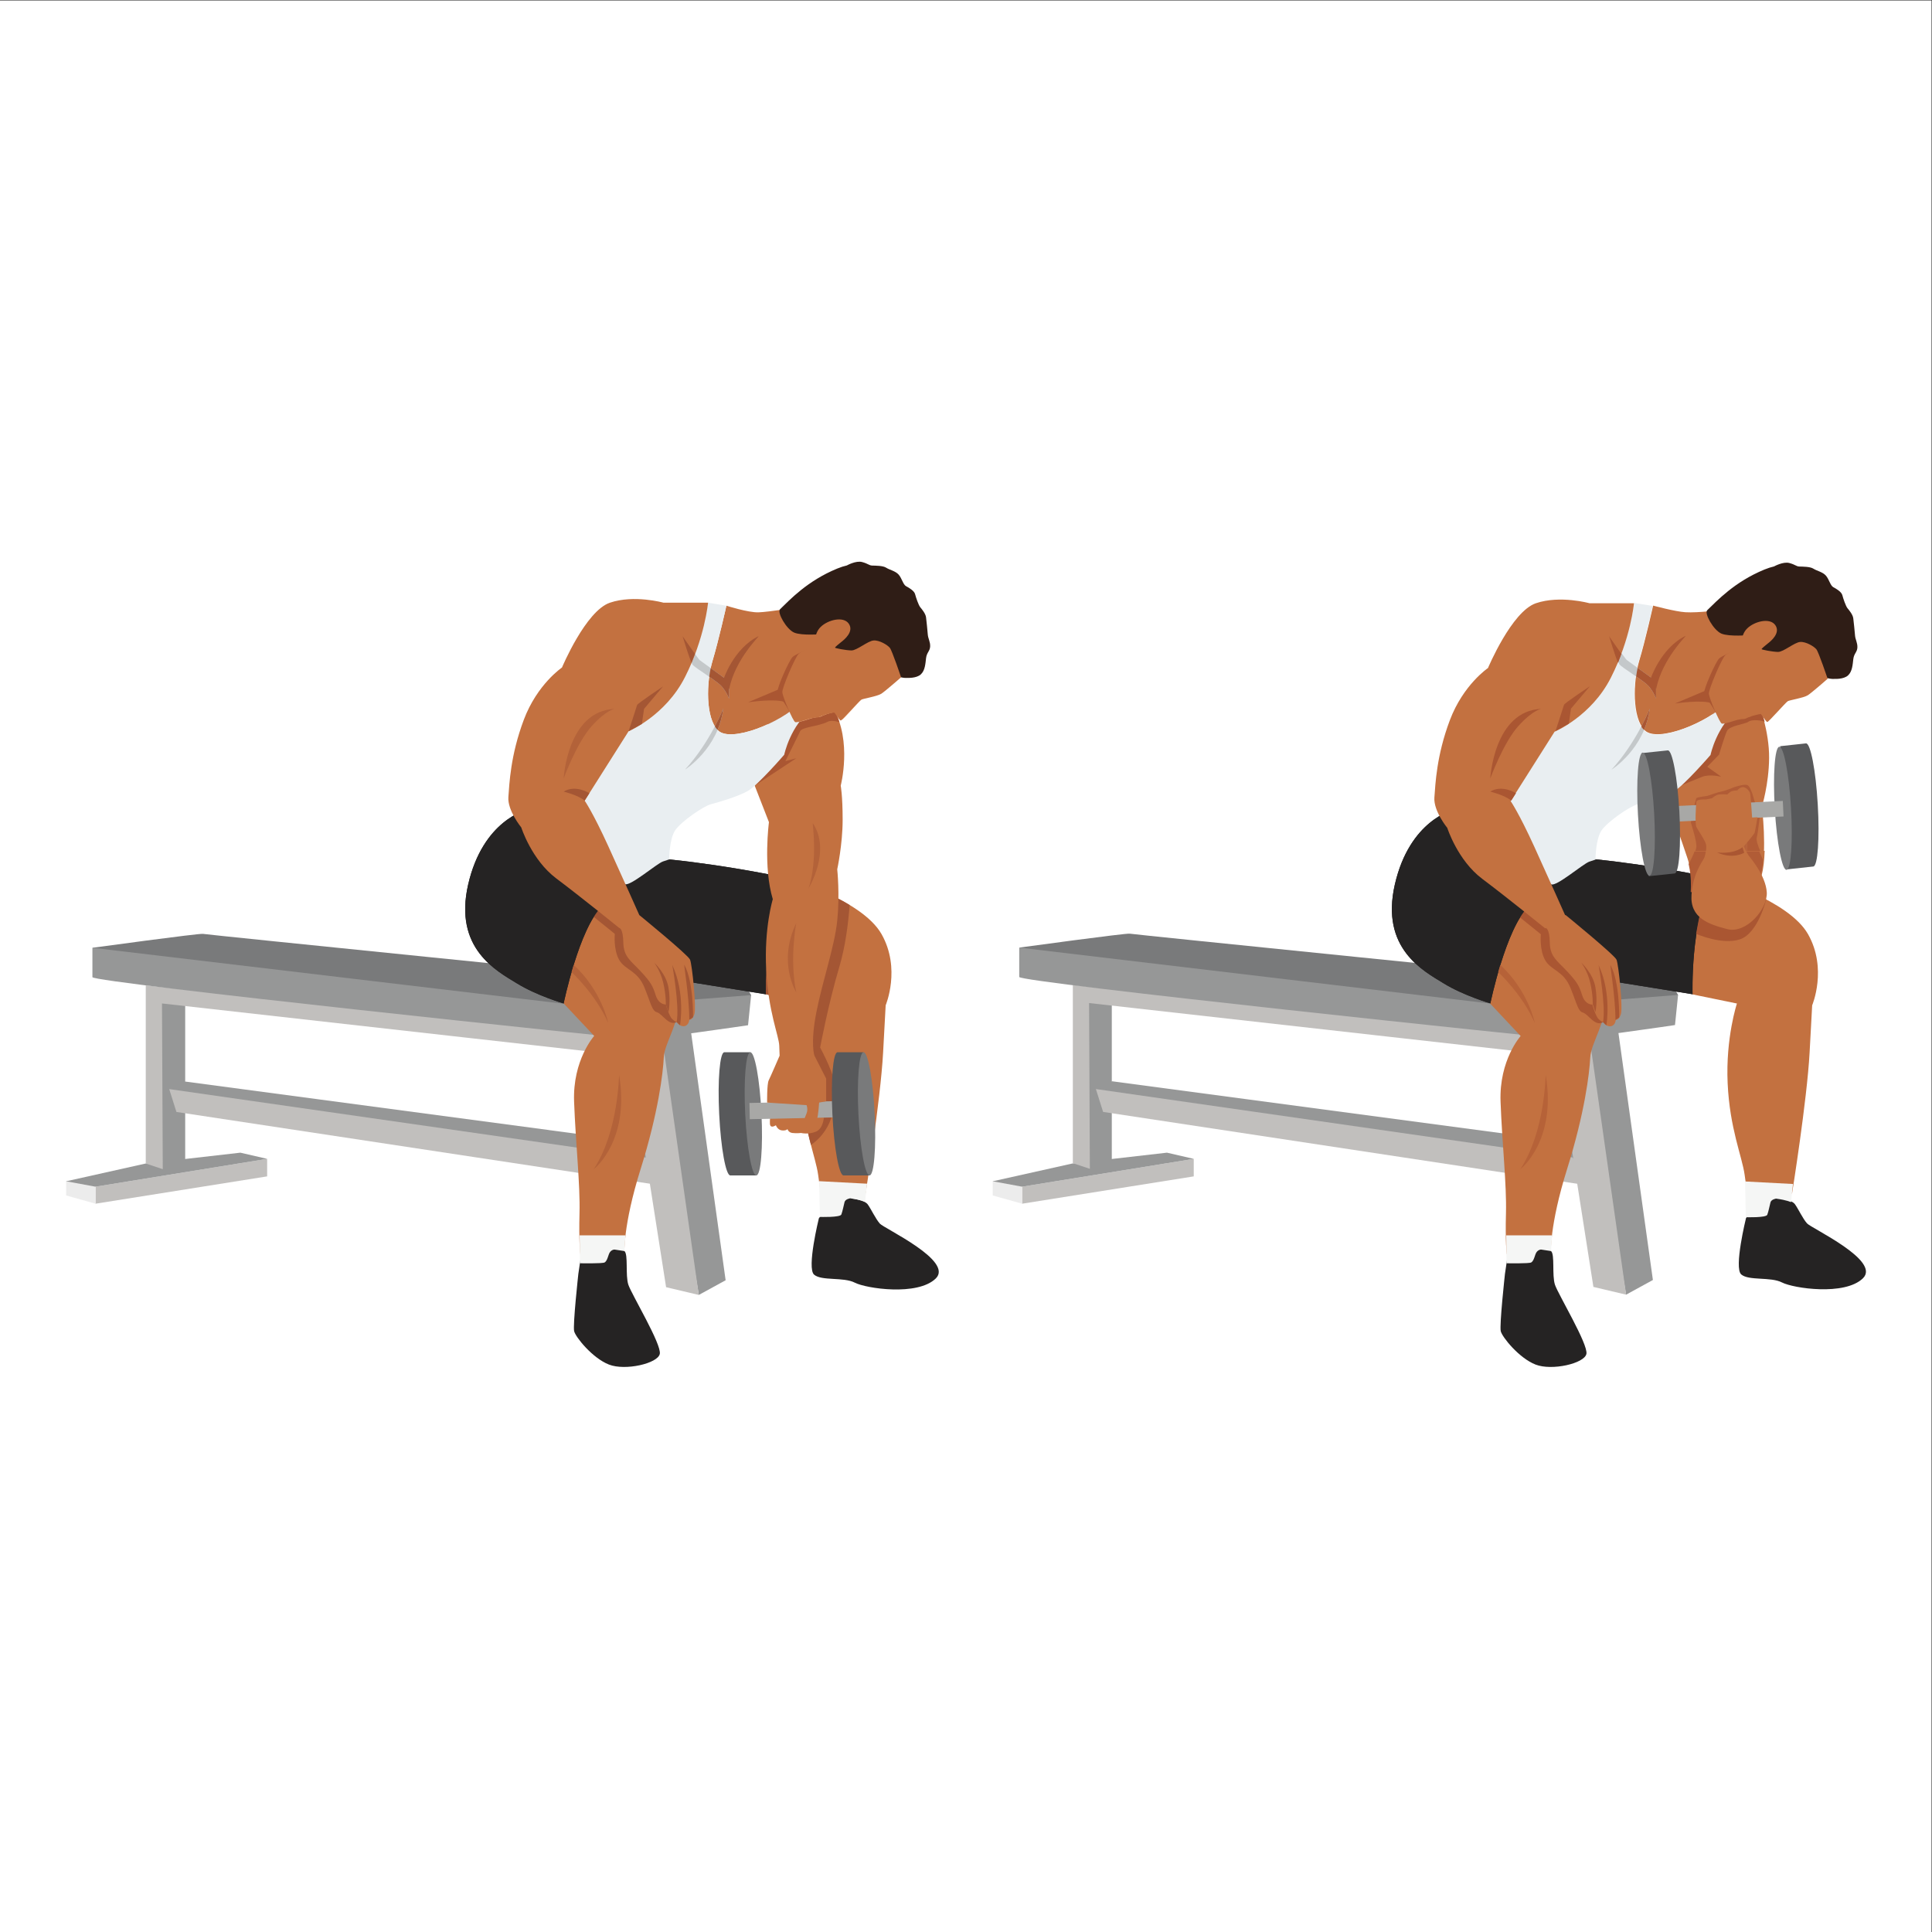 <?xml version="1.0" encoding="UTF-8" standalone="no"?>
<svg
   xmlns:dc="http://purl.org/dc/elements/1.1/"
   xmlns:cc="http://creativecommons.org/ns#"
   xmlns:rdf="http://www.w3.org/1999/02/22-rdf-syntax-ns#"
   xmlns:svg="http://www.w3.org/2000/svg"
   xmlns="http://www.w3.org/2000/svg"
   viewBox="0 0 2666.667 2666.667"
   height="2666.667"
   width="2666.667"
   xml:space="preserve"
   id="svg2"
   version="1.1"><rect x="0" y="0" width="2666.667" height="2666.667" fill="#333333" stroke="none"/><defs
     id="defs6" /><g
     transform="matrix(1.333,0,0,-1.333,0,2666.667)"
     id="g10"><g
       transform="scale(0.1)"
       id="g12"><g
         transform="scale(1.227)"
         id="g14"><path
           id="path16"
           style="fill:#ffffff;fill-opacity:1;fill-rule:nonzero;stroke:none"
           d="M 16300,0 H 0 V 16300 H 16300 V 0" /></g><path
         id="path18"
         style="fill:#c1bfbd;fill-opacity:1;fill-rule:nonzero;stroke:none"
         d="m 988.949,7717.3 v -176.1 l 1777.261,282.9 v 181.4 L 988.949,7717.3" /><path
         id="path20"
         style="fill:#969797;fill-opacity:1;fill-rule:nonzero;stroke:none"
         d="m 812.82,7621.3 -128.09,152.1 824.59,184.1 979.36,112.1 277.53,-64.1 -1777.261,-288.2 -176.129,-96" /><path
         id="path22"
         style="fill:#969797;fill-opacity:1;fill-rule:nonzero;stroke:none"
         d="m 1917.61,8622 -165.45,106 165.45,78.1 L 6932.64,8137 6960.9,7929.6 1917.61,8622" /><path
         id="path24"
         style="fill:#969797;fill-opacity:1;fill-rule:nonzero;stroke:none"
         d="m 1685.44,7898.8 232.17,64 V 9713.4 L 1586.7,9676 1685.44,7898.8" /><path
         id="path26"
         style="fill:#c1bfbd;fill-opacity:1;fill-rule:nonzero;stroke:none"
         d="m 1826.87,8491.2 5105.77,-773.9 -246.09,302.6 -4934.39,708.1 74.71,-236.8" /><path
         id="path28"
         style="fill:#969797;fill-opacity:1;fill-rule:nonzero;stroke:none"
         d="m 7235.92,6596.5 277.65,152.1 -376.26,2698 -362.93,-67.6 461.54,-2782.5" /><path
         id="path30"
         style="fill:#c1bfbd;fill-opacity:1;fill-rule:nonzero;stroke:none"
         d="m 1509.32,7957.5 v 1844.3 l 4995.16,-536.2 184.78,-14.5 164.25,28.7 382.41,-2683.3 -338.78,80.1 -375.25,2393.7 -4844.45,544.4 8,-1715.9 -176.12,58.7" /><path
         id="path32"
         style="fill:#797a7b;fill-opacity:1;fill-rule:nonzero;stroke:none"
         d="m 1245.13,10036.3 -288.208,154.8 c 0,0 1112.798,152.1 1144.818,144.1 32.02,-8 4672.64,-476.5 4672.64,-476.5 0,0 253.52,99.4 312.23,154.5 58.7,55.1 515.03,-16 515.03,-16 l 176.12,-296 -128.09,-178.1 c 0,0 -1737.23,-76.5 -1813.28,-76.5 -76.06,0 -4591.26,589.7 -4591.26,589.7" /><path
         id="path34"
         style="fill:#969797;fill-opacity:1;fill-rule:nonzero;stroke:none"
         d="m 956.922,10191.1 c 0,0 0,-248.2 0,-304.2 0,-56.1 5476.268,-632.5 5628.188,-640.5 151.92,-8 1160.63,142.8 1160.63,142.8 l 32.02,312 -1629.59,-126.6 -5191.248,616.5" /><path
         id="path36"
         style="fill:#58595b;fill-opacity:1;fill-rule:nonzero;stroke:none"
         d="m 7769.04,9109.4 h -269.51 c -46.4,-2.3 -69.94,-289.7 -52.57,-641.9 17.37,-352.1 69.08,-635.8 115.47,-633.5 h 269.51 l -62.9,1275.4" /><path
         id="path38"
         style="fill:#797a7b;fill-opacity:1;fill-rule:nonzero;stroke:none"
         d="m 7884.51,8475.8 c 17.37,-352.2 -6.17,-639.5 -52.57,-641.8 -46.4,-2.3 -98.09,281.4 -115.47,633.5 -17.36,352.2 6.17,639.6 52.57,641.9 46.4,2.2 98.1,-281.4 115.47,-633.6" /><path
         id="path40"
         style="fill:#c37140;fill-opacity:1;fill-rule:nonzero;stroke:none"
         d="m 7929.87,9709.5 461.66,-94.8 c 0,0 -117.41,-355 -96.06,-824.6 21.34,-469.7 149.43,-757.9 176.12,-950 26.68,-192.2 26.68,-192.2 26.68,-192.2 h 464.33 c 0,0 154.78,966.1 181.47,1457.1 26.68,491 26.68,491 26.68,491 0,0 160.12,378.9 -42.7,736.5 -202.8,357.6 -973.03,579.1 -973.03,579.1 0,0 -398.61,-66.7 -403.94,-221.5 -5.34,-154.8 -53.37,-213.5 -26.69,-427 26.69,-213.5 205.48,-553.6 205.48,-553.6" /><path
         id="path42"
         style="fill:#a45634;fill-opacity:1;fill-rule:nonzero;stroke:none"
         d="m 8295.47,8790.1 c 12.13,-267 58.75,-475.3 101.63,-640.6 255.94,178.9 246.38,457.4 253.82,578.5 7.67,124.9 -158.63,430.3 -158.63,430.3 0,0 82.77,446.1 199.64,838.9 61.61,207.1 91.69,447.6 105.86,637.1 -290.75,176 -642.77,277.3 -642.77,277.3 0,0 -398.61,-66.7 -403.94,-221.5 -5.34,-154.8 -53.37,-213.5 -26.69,-427 26.69,-213.5 205.48,-553.6 205.48,-553.6 l 461.66,-94.8 c 0,0 -117.41,-355 -96.06,-824.6" /><path
         id="path44"
         style="fill:#c37140;fill-opacity:1;fill-rule:nonzero;stroke:none"
         d="m 5736.31,9934.9 100.08,-320.2 316.22,-336.3 c 0,0 -224.16,-248.1 -208.15,-680.4 16.01,-432.4 64.05,-859.3 56.04,-1154.2 -8.01,-294.9 8.01,-423 8.01,-423 h 456.32 c 0,0 -16.01,290.7 168.12,877.9 184.13,587.2 232.17,995.5 240.17,1155.6 8.01,160.1 160.11,333.7 168.12,655.2 8.01,321.5 -421.63,820.5 -421.63,820.5 0,0 -238.52,312.8 -322.07,316.5 -83.55,3.7 -529.2,-351.2 -529.2,-399.2 0,-48.1 -32.03,-512.4 -32.03,-512.4" /><path
         id="path46"
         style="fill:#252323;fill-opacity:1;fill-rule:nonzero;stroke:none"
         d="m 5480.13,11624.1 c -32.02,0 -480.33,-114.2 -632.45,-777.6 -152.11,-663.4 296.22,-895.6 504.36,-1023.7 208.15,-128.1 484.35,-208.1 484.35,-208.1 0,0 158.78,773.9 396.28,1004.7 237.5,230.8 504.36,-468.3 504.36,-468.3 l 240.17,-288.3 952.67,-153.3 c 0,0 -22.42,740.7 190.23,1137 34.92,65.1 34.92,65.1 34.92,65.1 0,0 -561.39,125.4 -1225.86,194.8 -664.47,69.4 -1449.03,517.7 -1449.03,517.7" /><path
         id="path48"
         style="fill:#a45634;fill-opacity:1;fill-rule:nonzero;stroke:none"
         d="m 6148.17,10511.1 217.92,-175.9 c 0,0 -16.01,-162.8 45.37,-269.5 61.38,-106.8 189.47,-107.6 261.52,-286 72.05,-178.4 77.63,-241.4 130.88,-256.6 53.25,-15.2 122.63,-145.9 202.69,-100.6 80.06,45.4 -176.13,701.9 -176.13,701.9 l -245.31,320.2 -404.11,136.9 -32.83,-70.4" /><path
         id="path50"
         style="fill:#252323;fill-opacity:1;fill-rule:nonzero;stroke:none"
         d="m 5480.13,11624.1 c -32.02,0 -480.33,-114.2 -632.45,-777.6 -152.11,-663.4 296.22,-895.6 504.36,-1023.7 208.15,-128.1 484.35,-208.1 484.35,-208.1 0,0 158.78,773.9 396.28,1004.7 237.5,230.8 504.36,-468.3 504.36,-468.3 l 240.17,-288.3 952.67,-153.3 c 0,0 -22.42,740.7 190.23,1137 34.92,65.1 34.92,65.1 34.92,65.1 0,0 -561.39,125.4 -1225.86,194.8 -664.47,69.4 -1449.03,517.7 -1449.03,517.7" /><path
         id="path52"
         style="fill:#c37140;fill-opacity:1;fill-rule:nonzero;stroke:none"
         d="m 7814.84,11869.8 147.27,-378 c 0,0 -61.48,-463.6 39.92,-797.5 0,0 -91.05,-294.4 -68.21,-733.1 22.85,-438.8 130.92,-678.9 134.92,-783 4,-104.1 4,-104.1 4,-104.1 H 8433 c 0,0 -44.03,121.4 20.02,449 64.04,327.6 188.13,677.5 216.15,948.8 28.02,271.4 0,531.6 0,531.6 0,0 56.04,260.2 56.04,512.3 0,252.2 -20.01,354 -20.01,354 0,0 120.08,459 -76.06,799 -196.14,340.1 -628.53,83.6 -628.53,83.6 l -185.77,-882.6" /><path
         id="path54"
         style="fill:#aa5632;fill-opacity:1;fill-rule:nonzero;stroke:none"
         d="m 8629.14,12668.8 c -196.14,340.1 -628.53,83.6 -628.53,83.6 l -114.03,-541.8 c 90.33,-28.8 36.97,-30.7 75.53,-53.7 l 77.55,-57.5 -224.82,-229.6 430.03,283.8 -112.55,-29.7 c 35.22,70.6 135.8,272.5 152.68,309.4 20.53,44.9 194.06,51.1 282.48,97.1 31.04,16.2 77.38,10.7 124.45,-3.2 -15.97,48.4 -36.52,96.1 -62.79,141.6" /><path
         id="path56"
         style="fill:#c37140;fill-opacity:1;fill-rule:nonzero;stroke:none"
         d="m 8253.39,13715.3 c 0,0 -292.37,-46.7 -398.45,-50.7 -106.07,-4 -333.36,68.5 -333.36,68.5 0,0 -80.06,-358.4 -144.1,-571.9 -64.05,-213.5 -74.72,-592.4 58.71,-720.5 133.42,-128.1 651.68,81.1 848.87,286.1 197.2,204.9 440.15,690.6 440.15,690.6 0,0 -82.83,160.1 -146.88,234.8 -64.04,74.7 -324.94,63.1 -324.94,63.1" /><path
         id="path58"
         style="fill:#e9eef1;fill-opacity:1;fill-rule:nonzero;stroke:none"
         d="m 8285.06,12726.8 c -197.2,-205 -715.45,-414.2 -848.87,-286.1 -133.43,128.1 -122.76,507 -58.71,720.5 64.04,213.5 144.1,571.9 144.1,571.9 l -189.91,31.2 c 0,0 -63.6,-423.7 -238.39,-769.6 -174.79,-345.9 -564.4,-541.8 -633.78,-593.3 -69.39,-51.5 -416.3,-483.8 -416.3,-483.8 0,0 -133.43,-304.2 -138.77,-325.5 -5.33,-21.4 261.52,-725.9 309.56,-741.9 48.03,-16 202.81,26.7 256.18,0 53.37,-26.7 330.9,213.5 394.95,234.8 64.04,21.4 64.04,21.4 64.04,21.4 0,0 0,213.5 64.05,304.2 64.04,90.7 288.2,245.5 368.26,266.9 80.05,21.3 282.87,80 384.27,138.7 101.4,58.7 374.48,373.6 374.48,373.6 0,0 63.16,306.9 292.66,479 135.7,101.8 170.39,299.6 148.57,450 -82.57,-139.9 -184.45,-296.5 -276.39,-392" /><path
         id="path60"
         style="fill:#252323;fill-opacity:1;fill-rule:nonzero;stroke:none"
         d="m 9330.2,13000.5 c 154.8,-34.7 198.75,98.2 198.75,98.2 0,0 0,0 38.42,122 38.42,122 0.42,335.7 -107.98,524.9 -108.39,189.2 -186.72,275.1 -186.72,275.1 -77.79,36.9 -181.53,32.1 -181.53,32.1 0,0 -121.59,178.5 -425.06,49.7 -303.45,-128.8 -508.39,-361 -510.49,-369.4 -2.1,-8.4 -2.57,-188.9 77.91,-221.4 80.48,-32.5 284.32,-79.5 284.32,-79.5 0,0 102.32,-343.6 120.58,-344.7 18.27,-1.1 602.38,-62.8 602.38,-62.8 l 69.49,-23.5 c 6.1,1.1 12.73,0.9 19.93,-0.7" /><path
         id="path62"
         style="fill:#fbc398;fill-opacity:1;fill-rule:nonzero;stroke:none"
         d="m 9330.2,13000.5 c 0,0 -160.29,-144 -200.25,-170.2 -39.96,-26.2 -182.27,-51.5 -202.31,-62.1 -20.04,-10.5 -192.49,-213.3 -207.14,-215.1 -14.65,-1.9 -60.98,80.2 -69.6,80.5 -8.62,0.4 -92.74,-21.2 -99.86,-26.3 -7.11,-5.1 -24.88,-8.9 -24.88,-8.9 0,0 -31.5,-18.9 -50.9,-18.2 -19.4,0.8 -49.62,-7.5 -61.74,-9.3 -12.12,-1.7 -134.6,-48 -158.09,-39.4 -23.48,8.6 -131.13,257.5 -135.12,302 -3.99,44.5 125.57,357.8 161.77,394.6 36.19,36.7 167.83,87.1 167.83,87.1 0,0 -19.19,115.6 53.2,189.1 72.38,73.5 232.03,116.9 287.95,36.5 55.92,-80.3 -46.63,-164.6 -74.53,-186.4 -27.9,-21.9 -62.69,-53.1 -64.09,-58.7 -1.4,-5.6 111.5,-26.4 167.74,-26.8 56.23,-0.3 165.57,98.3 224.71,104.1 59.14,5.9 143.28,-44 167.2,-72.9 23.92,-28.8 118.11,-299.6 118.11,-299.6" /><path
         id="path64"
         style="fill:#aa5632;fill-opacity:1;fill-rule:nonzero;stroke:none"
         d="m 8175.47,12812.4 c 1.67,-58.8 -13.12,-120.4 -0.62,-178.5 -37.68,79 -121.1,183.4 -123.6,211.3 -3.99,44.4 118.62,319.3 154.81,356 36.2,36.7 243.85,114 243.85,114 0,0 -108.69,-81.3 -153.12,-135.5 -44.44,-54.1 -124.4,-258.7 -121.32,-367.3" /><path
         id="path66"
         style="fill:#aa5632;fill-opacity:1;fill-rule:nonzero;stroke:none"
         d="m 8134.01,12897 -388.27,-164.1 c 0,0 288.21,44 388.27,0 100.08,-44 0,164.1 0,164.1" /><path
         id="path68"
         style="fill:#c4c8ca;fill-opacity:1;fill-rule:nonzero;stroke:none"
         d="m 7067.92,13417.4 c 0,0 77.39,-256.2 101.41,-292.2 24.02,-36.1 252.18,-168.2 304.22,-228.2 52.04,-60.1 76.05,-128.1 76.05,-128.1 v 180.1 c 0,0 -292.21,212.2 -304.21,220.2 -12.01,8 -177.47,248.2 -177.47,248.2" /><path
         id="path70"
         style="fill:#a45634;fill-opacity:1;fill-rule:nonzero;stroke:none"
         d="m 7853.82,13417.4 c 20.31,10 -240.17,-232.2 -304.22,-548.4 l -60.04,97.9 c 0,0 104.07,322.4 364.26,450.5" /><path
         id="path72"
         style="fill:#c4c8ca;fill-opacity:1;fill-rule:nonzero;stroke:none"
         d="m 7489.56,12668.8 c 0,0 -136.1,-348.2 -396.28,-632.4 0,0 344.24,215.1 396.28,632.4" /><path
         id="path74"
         style="fill:#c37140;fill-opacity:1;fill-rule:nonzero;stroke:none"
         d="m 7331.66,13764.3 h -461.21 c 0,0 -304.21,85.4 -555.06,0 -250.84,-85.4 -496.35,-671.2 -496.35,-671.2 0,0 -256.19,-172.1 -394.95,-540.3 -138.76,-368.3 -149.44,-661.9 -160.11,-800.6 -10.67,-138.8 133.43,-314.9 133.43,-314.9 0,0 106.74,-336.2 362.92,-528.4 256.18,-192.1 651.13,-512.3 651.13,-512.3 l 208.15,133.4 c 0,0 -163.8,368.3 -322.07,715.2 -158.27,346.9 -243.67,469.6 -243.67,469.6 l 454.92,718.5 c 0,0 380.34,158.8 584.49,561.4 204.14,402.7 238.38,769.6 238.38,769.6" /><path
         id="path76"
         style="fill:#a45634;fill-opacity:1;fill-rule:nonzero;stroke:none"
         d="m 6865.12,12897 c 0,0 -264.19,-176.1 -268.2,-192.1 -4,-16 -88.13,-271.6 -88.13,-271.6 l 137.48,75.6 22.7,156.3 196.15,231.8" /><path
         id="path78"
         style="fill:#b36239;fill-opacity:1;fill-rule:nonzero;stroke:none"
         d="m 5836.39,11944.3 c 0,0 37.65,703.6 532.37,720.9 0,0 -84.06,-4.4 -240.17,-176.5 -156.11,-172.1 -292.2,-544.4 -292.2,-544.4" /><path
         id="path80"
         style="fill:#a45634;fill-opacity:1;fill-rule:nonzero;stroke:none"
         d="m 5836.39,11808.2 c 0,0 146.77,-34.7 217.48,-93.4 l 48.7,76.9 c 0,0 -142.1,92.6 -266.18,16.5" /><path
         id="path82"
         style="fill:#c37140;fill-opacity:1;fill-rule:nonzero;stroke:none"
         d="m 6411.46,10396.6 c 0,0 40.03,0 42.7,-149.5 2.67,-149.4 74.72,-186.8 181.46,-301.5 106.74,-114.8 122.75,-149.5 154.78,-248.2 32.02,-98.7 104.07,-93.4 104.07,-93.4 0,0 34.69,-123.8 66.71,-152.1 32.03,-28.3 45.37,-29.4 45.37,-29.4 0,0 32.02,-50.7 80.06,-42.7 48.03,8 50.7,66.8 50.7,66.8 0,0 32.02,-8.1 53.37,58.7 21.35,66.7 -24.01,512.3 -45.37,563 -21.35,50.7 -525.7,461.7 -525.7,461.7 l -130.76,13.3 -77.39,-146.7" /><path
         id="path84"
         style="fill:#a45634;fill-opacity:1;fill-rule:nonzero;stroke:none"
         d="m 6774.38,10036.3 c 0,0 64.05,-82.7 93.4,-208.1 29.36,-125.5 26.69,-224.2 26.69,-224.2 l 27.24,-80.9 c 0,0 24.58,112.1 0,256.6 -24.57,144.5 -147.33,256.6 -147.33,256.6" /><path
         id="path86"
         style="fill:#a45634;fill-opacity:1;fill-rule:nonzero;stroke:none"
         d="m 6960.9,10013.2 c 0,0 77.67,-425.2 45.65,-590.7 l 34.8,-33.3 c 0,0 58.04,328.7 -80.45,624" /><path
         id="path88"
         style="fill:#a45634;fill-opacity:1;fill-rule:nonzero;stroke:none"
         d="m 7086.61,10013.2 c -9.53,17.4 50.7,-329.1 50.7,-566.6 l 38.79,25.7 c 0,0 6.58,365.7 -89.49,540.9" /><path
         id="path90"
         style="fill:#b36239;fill-opacity:1;fill-rule:nonzero;stroke:none"
         d="m 6297.54,9413 c -129.94,297.4 -379.29,526.7 -379.29,526.7 l 22.09,74.2 c 292.09,-270.7 357.2,-600.9 357.2,-600.9" /><path
         id="path92"
         style="fill:#b36239;fill-opacity:1;fill-rule:nonzero;stroke:none"
         d="m 6148.17,7898.8 c 258.5,395.5 258.42,972.5 262.93,972.5 0.12,0 0.24,-0.4 0.36,-1.2 112.08,-683.1 -263.29,-971.3 -263.29,-971.3" /><path
         id="path94"
         style="fill:#ececec;fill-opacity:1;fill-rule:nonzero;stroke:none"
         d="m 684.73,7773.4 v -146.8 l 304.219,-85.4 v 176.1 l -304.219,56.1" /><path
         id="path96"
         style="fill:#252323;fill-opacity:1;fill-rule:nonzero;stroke:none"
         d="m 8478.89,7389.5 c 0,0 -127.28,-515.5 -49.55,-582.8 77.73,-67.4 304.45,-22.5 421.88,-83.1 117.41,-60.7 649.85,-140.6 838.19,43.3 188.34,183.9 -535.03,517.7 -579.31,568.4 -44.29,50.6 -90.24,150.2 -124.6,198 -34.36,47.9 -164.27,61.7 -164.27,61.7 0,0 -63.76,105.5 -130.83,49.5 -67.07,-56.1 -211.51,-255 -211.51,-255" /><path
         id="path98"
         style="fill:#f5f6f5;fill-opacity:1;fill-rule:nonzero;stroke:none"
         d="m 8803.42,7596.8 c 0,0 -50.09,-6.9 -58.5,-39 -8.41,-32.1 -20.67,-96.1 -33.1,-128.4 -12.44,-32.3 -222.18,-25.2 -222.18,-25.2 l -7.66,370.3 496.32,-26.2 -21.03,-188.4 c 0,0 -35.64,20.3 -153.85,36.9" /><path
         id="path100"
         style="fill:#252323;fill-opacity:1;fill-rule:nonzero;stroke:none"
         d="m 6004.76,6924.5 -16.21,-109.9 c 0,0 -58.63,-532.4 -43.44,-593.9 15.19,-61.5 189.37,-278.1 359.8,-345 170.43,-66.9 506.75,11.6 526.93,110.2 20.18,98.5 -292.32,616.9 -325.34,715.5 -33.03,98.6 0.81,314.5 -41.02,349.4 -41.82,34.9 -98.53,20.2 -98.53,20.2 l -327.39,91.5 -34.8,-238" /><path
         id="path102"
         style="fill:#f5f6f5;fill-opacity:1;fill-rule:nonzero;stroke:none"
         d="m 6362.79,7066.5 c 0,0 -41.63,0.2 -58.48,-49.9 -16.86,-50.2 -23.6,-70.3 -43.71,-83.6 -20.11,-13.3 -255.84,-8.5 -255.84,-8.5 l -3.16,289.3 h 475.03 l -11.15,-163 -102.69,15.7" /><path
         id="path104"
         style="fill:#b36239;fill-opacity:1;fill-rule:nonzero;stroke:none"
         d="m 8372.96,10807.3 c 98.31,302.8 37.04,672.9 43.61,672.9 0.12,0 0.26,-0.1 0.42,-0.4 192.14,-284.2 -44.03,-672.5 -44.03,-672.5" /><path
         id="path106"
         style="fill:#c37140;fill-opacity:1;fill-rule:nonzero;stroke:none"
         d="m 8034.05,8599.1 c 0,0 -24.02,0 -34.69,-18.7 -10.67,-18.7 -37.36,-194.8 -24.02,-226.8 13.35,-32 58.71,0 58.71,0 0,0 16.01,-48 61.38,-53.4 45.37,-5.3 58.71,13.4 58.71,13.4 0,0 8,-34.7 50.7,-40.1 42.7,-5.3 90.73,0 90.73,0 0,0 74.72,-18.6 152.11,13.4 77.39,32 82.73,145.7 82.73,145.7 l -130.77,1 c 0,0 -8,141.5 -18.67,149.5 -10.68,8 -210.82,66.7 -242.84,64 -32.03,-2.6 -104.08,-48 -104.08,-48" /><path
         id="path108"
         style="fill:#b36239;fill-opacity:1;fill-rule:nonzero;stroke:none"
         d="m 8244.87,9730.2 c 0,0 -196.14,308.6 0,716.9 0,0 -72.06,-373 0,-716.9" /><path
         id="path110"
         style="fill:#a8a8a6;fill-opacity:1;fill-rule:nonzero;stroke:none"
         d="m 8646.85,8435.1 -883.09,-18.9 -3.6,168.1 883.09,18.9 3.6,-168.1" /><path
         id="path112"
         style="fill:#58595b;fill-opacity:1;fill-rule:nonzero;stroke:none"
         d="m 8941.23,9109.4 h -269.52 c -46.39,-2.3 -69.93,-289.7 -52.56,-641.9 17.36,-352.1 69.07,-635.8 115.47,-633.5 h 269.51 l -62.9,1275.4" /><path
         id="path114"
         style="fill:#797a7b;fill-opacity:1;fill-rule:nonzero;stroke:none"
         d="m 9056.69,8475.8 c 17.37,-352.2 -6.16,-639.5 -52.56,-641.8 -46.4,-2.3 -98.1,281.4 -115.47,633.5 -17.37,352.2 6.16,639.6 52.57,641.9 46.4,2.2 98.1,-281.4 115.46,-633.6" /><path
         id="path116"
         style="fill:#a45634;fill-opacity:1;fill-rule:nonzero;stroke:none"
         d="m 7402.04,12483.6 c 8.45,-13.6 17.83,-25.7 28.01,-36.5 27.83,66.2 49.32,140 59.51,221.7 0,0 -29.6,-75.7 -87.52,-185.2" /><path
         id="path118"
         style="fill:#a45634;fill-opacity:1;fill-rule:nonzero;stroke:none"
         d="m 7343.58,12997.9 c 55.58,-38 108.2,-75.8 129.97,-100.9 52.04,-60.1 76.05,-128.1 76.05,-128.1 v 180.1 c 0,0 -104.19,75.7 -190.7,138.3 -6,-28.4 -11.17,-58.4 -15.32,-89.4" /><path
         id="path120"
         style="fill:#a45634;fill-opacity:1;fill-rule:nonzero;stroke:none"
         d="m 7195.28,13235.4 c -52.66,73.5 -127.36,182 -127.36,182 0,0 62.12,-205.6 92.32,-274.3 12.45,30.8 24.11,61.7 35.04,92.3" /><path
         id="path122"
         style="fill:#c37140;fill-opacity:1;fill-rule:nonzero;stroke:none"
         d="m 8072.74,9074.1 c 0,0 -94.73,-218.8 -113.41,-256.2 -18.68,-37.3 -16.14,-229.7 -16.14,-229.7 l 408.42,-26.5 c 0,0 17.25,-42.9 0,-85.4 -17.25,-42.4 -56.04,-133.4 -13.34,-146.7 42.7,-13.4 112.08,77.4 122.75,96 10.67,18.7 20.96,162.8 20.96,162.8 l 72.44,12.9 v 235.3 l -121.42,237.5 -302.88,133.4 -57.38,-133.4" /><path
         id="path124"
         style="fill:#2f1d16;fill-opacity:1;fill-rule:nonzero;stroke:none"
         d="m 9589.21,13192.1 c 7.09,57.2 40.65,71.4 42.18,120.2 1.52,48.9 -21.25,80.2 -24.57,122.6 -3.31,42.5 -13.26,140.1 -18.1,178.2 -4.84,38 -41.38,82 -59.64,104 -18.27,22 -44.96,101.5 -53.74,135.7 -8.77,34.3 -62.56,66.1 -93.22,82.4 -30.67,16.2 -43.79,82.5 -77.33,120.3 -33.53,37.7 -94.61,48.7 -128.38,70.9 -33.77,22.3 -112.09,21.2 -145.41,22.5 -33.32,1.2 -40.02,19.2 -104.11,36.4 -64.08,17.3 -158.01,-35.2 -158.01,-35.2 l 0.04,-0.1 c -30.94,-7.1 -64.2,-17.6 -100.11,-32.4 -309.43,-127.2 -490.97,-323.7 -591.73,-420.9 -33.36,-32.2 65.84,-208.4 147.14,-242.3 81.3,-33.8 286.45,-15.3 286.45,-15.3 0,0 99.91,-349.8 118.43,-351.2 18.52,-1.3 610.6,-70.7 610.6,-70.7 l 70.26,-24.5 c 6.19,1 12.92,0.7 20.21,-1 24.99,-5.9 47.14,-7.4 66.77,-5.8 0.03,0 92.11,-5.5 137.34,35.8 45.24,41.3 47.85,113.1 54.93,170.4" /><path
         id="path126"
         style="fill:#c37140;fill-opacity:1;fill-rule:nonzero;stroke:none"
         d="m 9330.17,12991.7 c 0,0 -164.32,-144.3 -205.17,-170.4 -40.86,-26.1 -185.57,-50.2 -206.03,-60.7 -20.45,-10.5 -197.78,-214.3 -212.68,-216 -14.88,-1.7 -60.96,82.2 -69.71,82.6 -8.74,0.4 -94.35,-20.6 -101.63,-25.6 -7.28,-5.1 -25.36,-8.8 -25.36,-8.8 0,0 -32.18,-18.8 -51.87,-17.8 -19.67,0.9 -50.43,-7.1 -62.75,-8.7 -12.32,-1.7 -137.15,-47.3 -160.89,-38.3 -23.74,9 -130.13,262.9 -133.67,308.1 -3.54,45.2 131.53,361.7 168.68,398.5 37.15,36.9 171.33,86.6 171.33,86.6 0,0 -18.16,117.5 56.14,191.2 74.3,73.8 236.82,116 292.65,33.8 55.83,-82.1 -49.2,-166.5 -77.76,-188.4 -28.57,-21.8 -64.24,-53 -65.72,-58.7 -1.49,-5.7 112.85,-28.2 169.92,-29.1 57.06,-1 169.15,97.8 229.24,103 60.09,5.3 144.9,-46.3 168.85,-75.9 23.95,-29.6 116.43,-305.4 116.43,-305.4" /><g
         transform="scale(1.124)"
         id="g128"><path
           id="path130"
           style="fill:#c37140;fill-opacity:1;fill-rule:nonzero;stroke:none"
           d="m 16200.1,11321.9 c 4.8,-7.6 99.9,-265.2 97.4,-507.4 -2.4,-242.1 -66.5,-447.7 -66.5,-447.7 0,0 51.1,-403.29 -8.3,-636.56 -59.3,-233.26 -644,-147.35 -644,-147.35 0,0 14.9,160.84 -31.4,302.76 -46.4,141.95 -147.2,424.25 -147.2,424.25 l -30.9,312.3 505.7,737.2 325.2,-37.5" /></g><g
         transform="scale(1.121)"
         id="g132"><path
           id="path134"
           style="fill:#aa5632;fill-opacity:1;fill-rule:nonzero;stroke:none"
           d="m 16152.9,11568.3 c -43.7,50.9 -16.8,-151.7 -16.8,-151.7 0,0 -288.9,-89 -450.1,-312 -116.2,-160.7 -48.2,-238.3 -1.2,-269 -27.3,-11.5 -52.2,-24.5 -65.6,-38 -40.1,-40.5 -82.7,-203.8 -82.7,-203.8 0,0 112.1,48 185.8,76.5 73.6,28.6 177.1,0 177.1,0 l -129.3,92.9 108.4,111.9 c 0,0 49.4,165.4 72.7,217.2 23.3,51.8 164.8,62.4 198.3,86.6 33.6,24.3 123.6,13.1 150.5,0 0,0 -103.5,338.5 -147.1,389.4" /></g><path
         id="path136"
         style="fill:#c1bfbd;fill-opacity:1;fill-rule:nonzero;stroke:none"
         d="m 10583.6,7717.3 v -176.1 l 1777.2,282.9 v 181.4 l -1777.2,-288.2" /><path
         id="path138"
         style="fill:#969797;fill-opacity:1;fill-rule:nonzero;stroke:none"
         d="m 10407.5,7621.3 -128.1,152.1 824.5,184.1 979.4,112.1 277.5,-64.1 -1777.2,-288.2 -176.1,-96" /><g
         transform="scale(1.016)"
         id="g140"><path
           id="path142"
           style="fill:#969797;fill-opacity:1;fill-rule:nonzero;stroke:none"
           d="m 11334.5,8488.94 -162.8,104.36 162.8,76.9 4937.7,-658.78 27.8,-204.2 -4965.5,681.72" /></g><path
         id="path144"
         style="fill:#969797;fill-opacity:1;fill-rule:nonzero;stroke:none"
         d="m 11280.1,7898.8 232.1,64 v 1750.6 l -330.9,-37.4 98.8,-1777.2" /><g
         transform="scale(1.014)"
         id="g146"><path
           id="path148"
           style="fill:#c1bfbd;fill-opacity:1;fill-rule:nonzero;stroke:none"
           d="m 11264.4,8374.42 5035.6,-763.26 -242.7,298.44 -4866.6,698.36 73.7,-233.54" /></g><g
         transform="scale(1.05)"
         id="g150"><path
           id="path152"
           style="fill:#969797;fill-opacity:1;fill-rule:nonzero;stroke:none"
           d="m 16035.5,6284.88 264.5,144.91 -358.5,2570.55 -345.8,-64.41 439.8,-2651.05" /></g><g
         transform="scale(1.033)"
         id="g154"><path
           id="path156"
           style="fill:#c1bfbd;fill-opacity:1;fill-rule:nonzero;stroke:none"
           d="m 10753.8,7706.63 v 1786.16 l 4837.8,-519.3 178.9,-14.04 159.1,27.8 370.4,-2598.71 -328.1,77.58 -363.5,2318.23 -4691.7,527.24 7.8,-1661.81 -170.7,56.85" /></g><g
         transform="scale(1.066)"
         id="g158"><path
           id="path160"
           style="fill:#797a7b;fill-opacity:1;fill-rule:nonzero;stroke:none"
           d="m 10170.7,9416.76 -270.45,145.22 c 0,0 1044.05,142.71 1074.15,135.21 30,-7.52 4384.1,-447.07 4384.1,-447.07 0,0 237.9,93.27 293,144.98 55,51.7 483.3,-15.03 483.3,-15.03 l 165.2,-277.73 -120.2,-167.1 c 0,0 -1630,-71.78 -1701.4,-71.78 -71.3,0 -4307.7,553.3 -4307.7,553.3" /></g><g
         transform="scale(1.066)"
         id="g162"><path
           id="path164"
           style="fill:#969797;fill-opacity:1;fill-rule:nonzero;stroke:none"
           d="m 9900.25,9561.98 c 0,0 0,-232.86 0,-285.4 0,-52.64 5138.15,-593.46 5280.65,-600.96 142.6,-7.51 1089.1,133.98 1089.1,133.98 l 30,292.74 -1529,-118.78 -4870.75,578.42" /></g><g
         transform="scale(1.161)"
         id="g166"><path
           id="path168"
           style="fill:#c37140;fill-opacity:1;fill-rule:nonzero;stroke:none"
           d="m 15093.4,8362.52 397.6,-81.65 c 0,0 -101.2,-305.75 -82.8,-710.2 18.4,-404.54 128.7,-652.76 151.7,-818.21 23,-165.54 23,-165.54 23,-165.54 h 399.9 c 0,0 133.3,832.08 156.3,1254.96 23,422.88 23,422.88 23,422.88 0,0 137.9,326.34 -36.8,634.34 -174.6,307.98 -838.1,498.75 -838.1,498.75 0,0 -343.3,-57.47 -347.8,-190.77 -4.6,-133.3 -46,-183.87 -23,-367.74 23,-183.87 177,-476.82 177,-476.82" /></g><g
         transform="scale(1.021)"
         id="g170"><path
           id="path172"
           style="fill:#c37140;fill-opacity:1;fill-rule:nonzero;stroke:none"
           d="m 15014.1,9729.62 98.1,-313.58 309.6,-329.35 c 0,0 -219.4,-242.98 -203.8,-666.34 15.7,-423.47 62.7,-841.55 54.9,-1130.36 -7.9,-288.8 7.8,-414.26 7.8,-414.26 h 447 c 0,0 -15.8,284.7 164.6,859.76 180.3,575.07 227.3,974.93 235.2,1131.73 7.9,156.79 156.8,326.8 164.7,641.66 7.8,314.82 -413,803.52 -413,803.52 0,0 -233.6,306.4 -315.4,310 -81.8,3.6 -518.2,-344 -518.2,-391 0,-47.1 -31.5,-501.78 -31.5,-501.78" /></g><g
         transform="scale(1.089)"
         id="g174"><path
           id="path176"
           style="fill:#252323;fill-opacity:1;fill-rule:nonzero;stroke:none"
           d="m 13843.6,10674.8 c -29.4,0 -441.1,-104.9 -580.8,-714.12 -139.7,-609.26 272,-822.46 463.2,-940.1 191.1,-117.64 444.8,-191.11 444.8,-191.11 0,0 145.8,710.66 363.9,922.64 218.1,211.97 463.2,-430.09 463.2,-430.09 l 220.5,-264.71 874.9,-140.78 c 0,0 -20.6,680.23 174.6,1044.15 32.1,59.72 32.1,59.72 32.1,59.72 0,0 -515.5,115.2 -1125.7,178.9 -610.2,63.8 -1330.7,475.5 -1330.7,475.5" /></g><g
         transform="scale(1.023)"
         id="g178"><path
           id="path180"
           style="fill:#aa5632;fill-opacity:1;fill-rule:nonzero;stroke:none"
           d="m 15383,10270.9 213,-171.9 c 0,0 -15.7,-159.06 44.3,-263.37 60,-104.31 185.2,-105.09 255.6,-279.42 70.4,-174.32 75.8,-235.88 127.9,-250.73 51.9,-14.85 119.8,-142.57 198,-98.3 78.2,44.36 -172,685.83 -172,685.83 l -239.8,312.89 -394.9,133.8 -32.1,-68.8" /></g><g
         transform="scale(1.089)"
         id="g182"><path
           id="path184"
           style="fill:#252323;fill-opacity:1;fill-rule:nonzero;stroke:none"
           d="m 13843.6,10674.8 c -29.4,0 -441.1,-104.9 -580.8,-714.12 -139.7,-609.26 272,-822.46 463.2,-940.1 191.1,-117.64 444.8,-191.11 444.8,-191.11 0,0 145.8,710.66 363.9,922.64 218.1,211.97 463.2,-430.09 463.2,-430.09 l 220.5,-264.71 874.9,-140.78 c 0,0 -20.6,680.23 174.6,1044.15 32.1,59.72 32.1,59.72 32.1,59.72 0,0 -515.5,115.2 -1125.7,178.9 -610.2,63.8 -1330.7,475.5 -1330.7,475.5" /></g><g
         transform="scale(1.124)"
         id="g186"><path
           id="path188"
           style="fill:#c37140;fill-opacity:1;fill-rule:nonzero;stroke:none"
           d="m 15863.8,12180.6 c 0,0 -218.1,-30.2 -338.1,-22.5 -94.3,6 -296.6,60.9 -296.6,60.9 0,0 -71.2,-318.9 -128.2,-508.9 -57,-189.9 -66.5,-527.1 52.2,-641 118.7,-114 579.9,72.2 755.3,254.5 175.5,182.3 391.6,614.5 391.6,614.5 0,0 -73.7,142.4 -130.6,208.9 -57,66.5 -305.6,33.6 -305.6,33.6" /></g><g
         transform="scale(1.115)"
         id="g190"><path
           id="path192"
           style="fill:#e9eef1;fill-opacity:1;fill-rule:nonzero;stroke:none"
           d="m 16032.6,11412 c -176.8,-183.8 -641.6,-371.4 -761.2,-256.5 -119.6,114.8 -110,454.6 -52.6,646 57.4,191.5 129.2,512.9 129.2,512.9 l -170.3,27.9 c 0,0 -57,-379.9 -213.8,-690 -156.7,-310.2 -506.1,-485.8 -568.3,-532 -62.2,-46.2 -373.3,-433.8 -373.3,-433.8 0,0 -119.6,-272.8 -124.4,-292 -4.8,-19.1 234.5,-650.84 277.6,-665.19 19.7,-6.58 59.6,-2.1 101.6,2.37 49.5,5.3 102.2,10.6 128.1,-2.37 47.9,-23.93 296.7,191.43 354.1,210.57 57.5,19.14 57.5,19.14 57.5,19.14 0,0 0,191.48 57.4,272.78 57.4,81.4 258.4,220.2 330.2,239.3 71.8,19.2 253.7,71.8 344.6,124.4 90.9,52.7 335.8,335 335.8,335 0,0 56.6,275.2 262.4,429.6 121.7,91.2 152.8,268.6 133.3,403.4 -74.1,-125.4 -165.5,-265.8 -247.9,-351.5" /></g><g
         transform="scale(1.052)"
         id="g194"><path
           id="path196"
           style="fill:#c4c8ca;fill-opacity:1;fill-rule:nonzero;stroke:none"
           d="m 15842.1,12756.7 c 0,0 73.5,-243.6 96.4,-277.8 22.8,-34.3 239.7,-159.9 289.2,-217 49.5,-57.1 72.3,-121.7 72.3,-121.7 v 171.2 c 0,0 -277.8,201.7 -289.2,209.3 -11.4,7.6 -168.7,236 -168.7,236" /></g><g
         transform="scale(1.072)"
         id="g198"><path
           id="path200"
           style="fill:#aa5632;fill-opacity:1;fill-rule:nonzero;stroke:none"
           d="m 16281,12519.6 c 19,9.4 -224.1,-216.6 -283.9,-511.7 l -56,91.4 c 0,0 97.2,300.8 339.9,420.3" /></g><g
         transform="scale(1.048)"
         id="g202"><path
           id="path204"
           style="fill:#c4c8ca;fill-opacity:1;fill-rule:nonzero;stroke:none"
           d="m 16300,12087.3 c 0,0 -129.9,-332.3 -378.1,-603.4 0,0 328.4,205.2 378.1,603.4" /></g><g
         transform="scale(1.038)"
         id="g206"><path
           id="path208"
           style="fill:#c37140;fill-opacity:1;fill-rule:nonzero;stroke:none"
           d="m 16300,13255 h -444.1 c 0,0 -293,82.2 -534.6,0 -241.5,-82.3 -477.9,-646.3 -477.9,-646.3 0,0 -246.8,-165.8 -380.4,-520.4 -133.6,-354.7 -143.9,-637.3 -154.2,-771 -10.3,-133.6 128.5,-303.2 128.5,-303.2 0,0 102.8,-323.8 349.5,-508.8 246.7,-185.1 627,-493.4 627,-493.4 l 200.4,128.5 c 0,0 -157.7,354.6 -310,688.7 -152.5,334 -234.7,452.3 -234.7,452.3 l 438,691.8 c 0,0 366.4,153 562.9,540.7 196.7,387.7 229.6,741.1 229.6,741.1" /></g><g
         transform="scale(1.01)"
         id="g210"><path
           id="path212"
           style="fill:#aa5632;fill-opacity:1;fill-rule:nonzero;stroke:none"
           d="m 16300,12771.9 c 0,0 -261.5,-174.5 -265.5,-190.3 -4.1,-15.9 -87.3,-268.9 -87.3,-268.9 l 136.1,74.8 22.5,154.8 194.2,229.6" /></g><path
         id="path214"
         style="fill:#aa5632;fill-opacity:1;fill-rule:nonzero;stroke:none"
         d="m 15963.4,12665.2 c 0,0 -84.1,-4.4 -240.2,-176.5 -156.1,-172.1 -292.2,-544.4 -292.2,-544.4 0,0 37.7,703.6 532.4,720.9" /><path
         id="path216"
         style="fill:#aa5632;fill-opacity:1;fill-rule:nonzero;stroke:none"
         d="m 15431,11808.2 c 0,0 146.8,-34.7 217.5,-93.4 l 48.7,76.9 c 0,0 -142.1,92.6 -266.2,16.5" /><g
         transform="scale(1.031)"
         id="g218"><path
           id="path220"
           style="fill:#c37140;fill-opacity:1;fill-rule:nonzero;stroke:none"
           d="m 15523.5,10083.1 c 0,0 38.8,0 41.4,-144.92 2.7,-144.93 72.5,-181.17 176.1,-292.43 103.5,-111.34 119,-144.99 150,-240.71 31.1,-95.73 101,-90.59 101,-90.59 0,0 33.6,-120.07 64.7,-147.52 31,-27.44 44,-28.51 44,-28.51 0,0 31,-49.17 77.6,-41.41 46.6,7.76 49.2,64.79 49.2,64.79 0,0 31.1,-7.86 51.7,56.93 20.8,64.68 -23.2,496.87 -44,546.05 -20.6,49.17 -509.8,447.72 -509.8,447.72 l -126.8,13 -75.1,-142.4" /></g><g
         transform="scale(1.015)"
         id="g222"><path
           id="path224"
           style="fill:#aa5632;fill-opacity:1;fill-rule:nonzero;stroke:none"
           d="m 16130.6,9890.13 c 0,0 63.2,-81.49 92,-205.07 29,-123.67 26.4,-220.93 26.4,-220.93 l 26.8,-79.72 c 0,0 24.2,110.46 0,252.86 -24.2,142.39 -145.2,252.86 -145.2,252.86" /></g><g
         transform="scale(1.024)"
         id="g226"><path
           id="path228"
           style="fill:#aa5632;fill-opacity:1;fill-rule:nonzero;stroke:none"
           d="m 16164.8,9776.9 c 0,0 75.8,-415.19 44.6,-576.78 l 34,-32.52 c 0,0 56.6,320.95 -78.6,609.3" /></g><g
         transform="scale(1.029)"
         id="g230"><path
           id="path232"
           style="fill:#aa5632;fill-opacity:1;fill-rule:nonzero;stroke:none"
           d="m 16206.6,9728.35 c -9.2,16.87 49.3,-319.75 49.3,-550.5 l 37.7,24.97 c 0,0 6.4,355.3 -87,525.53" /></g><path
         id="path234"
         style="fill:#b66238;fill-opacity:1;fill-rule:nonzero;stroke:none"
         d="m 15892.2,9413 c -130,297.4 -379.3,526.7 -379.3,526.7 l 22.1,74.2 c 292.1,-270.7 357.2,-600.9 357.2,-600.9" /><path
         id="path236"
         style="fill:#b66238;fill-opacity:1;fill-rule:nonzero;stroke:none"
         d="m 15742.8,7898.8 c 258.5,395.5 258.4,972.5 262.9,972.5 0.1,0 0.3,-0.4 0.4,-1.2 112.1,-683.1 -263.3,-971.3 -263.3,-971.3" /><path
         id="path238"
         style="fill:#ececec;fill-opacity:1;fill-rule:nonzero;stroke:none"
         d="m 10279.4,7773.4 v -146.8 l 304.2,-85.4 v 176.1 l -304.2,56.1" /><g
         transform="scale(1.195)"
         id="g240"><path
           id="path242"
           style="fill:#252323;fill-opacity:1;fill-rule:nonzero;stroke:none"
           d="m 15129,6185.62 c 0,0 -106.6,-431.52 -41.4,-487.85 65,-56.42 254.8,-18.84 353.1,-69.56 98.3,-50.81 544,-117.7 701.6,36.24 157.7,153.94 -447.8,433.36 -484.9,475.8 -37.1,42.35 -75.5,125.73 -104.3,165.74 -28.7,40.1 -137.5,51.65 -137.5,51.65 0,0 -53.4,88.31 -109.6,41.43 -56,-46.96 -177,-213.45 -177,-213.45" /></g><g
         transform="scale(1.139)"
         id="g244"><path
           id="path246"
           style="fill:#f5f6f5;fill-opacity:1;fill-rule:nonzero;stroke:none"
           d="m 16146.6,6667.12 c 0,0 -44,-6.05 -51.3,-34.22 -7.5,-28.18 -18.2,-84.34 -29.2,-112.69 -10.9,-28.35 -194.9,-22.12 -194.9,-22.12 l -6.8,324.99 435.6,-23 -18.4,-165.34 c 0,0 -31.3,17.81 -135,32.38" /></g><g
         transform="scale(1.009)"
         id="g248"><path
           id="path250"
           style="fill:#252323;fill-opacity:1;fill-rule:nonzero;stroke:none"
           d="m 15460.3,6862.73 -16.1,-108.91 c 0,0 -58.1,-527.66 -43.1,-588.61 15.1,-60.95 187.7,-275.62 356.6,-341.92 169,-66.3 502.3,11.5 522.3,109.21 20,97.63 -289.7,611.4 -322.5,709.13 -32.7,97.71 0.8,311.69 -40.7,346.28 -41.4,34.59 -97.6,20.02 -97.6,20.02 l -324.5,90.68 -34.4,-235.88" /></g><path
         id="path252"
         style="fill:#f5f6f5;fill-opacity:1;fill-rule:nonzero;stroke:none"
         d="m 15957.4,7066.5 c 0,0 -41.6,0.2 -58.5,-49.9 -16.8,-50.2 -23.6,-70.3 -43.7,-83.6 -20.1,-13.3 -255.8,-8.5 -255.8,-8.5 l -3.2,289.3 h 475.1 l -11.2,-163 -102.7,15.7" /><g
         transform="scale(1.048)"
         id="g254"><path
           id="path256"
           style="fill:#aa5632;fill-opacity:1;fill-rule:nonzero;stroke:none"
           d="m 16216.5,11910.5 c 8,-12.9 17,-24.5 26.7,-34.7 26.6,63.1 47.1,133.5 56.8,211.5 0,0 -28.2,-72.2 -83.5,-176.8" /></g><g
         transform="scale(1.052)"
         id="g258"><path
           id="path260"
           style="fill:#aa5632;fill-opacity:1;fill-rule:nonzero;stroke:none"
           d="m 16104.1,12357.9 c 52.9,-36.2 102.9,-72.1 123.6,-96 49.5,-57.1 72.3,-121.7 72.3,-121.7 v 171.2 c 0,0 -99.1,71.9 -181.3,131.5 -5.7,-27 -10.6,-55.5 -14.6,-85" /></g><g
         transform="scale(1.03)"
         id="g262"><path
           id="path264"
           style="fill:#aa5632;fill-opacity:1;fill-rule:nonzero;stroke:none"
           d="m 16300,12849.2 c -51.1,71.4 -123.6,176.7 -123.6,176.7 0,0 60.3,-199.6 89.6,-266.3 12.1,29.9 23.4,59.9 34,89.6" /></g><g
         transform="scale(1.122)"
         id="g266"><path
           id="path268"
           style="fill:#aa5632;fill-opacity:1;fill-rule:nonzero;stroke:none"
           d="m 16300,9530.71 c 0,0 -74.1,-311.94 -240.6,-369.02 -166.5,-57.08 -406.7,50.22 -406.7,50.22 l 28.1,150.68 619.2,168.12" /></g><g
         transform="scale(1.121)"
         id="g270"><path
           id="path272"
           style="fill:#c37140;fill-opacity:1;fill-rule:nonzero;stroke:none"
           d="m 15571.4,9986.35 c 8.8,-25.58 16.7,-49.53 23.6,-70.39 46.4,-142.36 31.5,-303.69 31.5,-303.69 0,0 586.4,-86.18 645.9,147.8 16.9,66.14 24.8,145.89 27.6,226.28 h -728.6" /></g><g
         transform="scale(1.099)"
         id="g274"><path
           id="path276"
           style="fill:#d68d60;fill-opacity:1;fill-rule:nonzero;stroke:none"
           d="m 16225.8,11600.2 13.8,20.1 60.4,-6.9 c -2.3,-2.6 -4.5,-5.1 -6.6,-7.6 -24.8,-1.5 -47.5,-3.5 -67.6,-5.6" /></g><g
         transform="scale(1.102)"
         id="g278"><path
           id="path280"
           style="fill:#dfac8e;fill-opacity:1;fill-rule:nonzero;stroke:none"
           d="m 16247.3,11573 c 2.2,2.5 4.3,5 6.6,7.5 l 46.1,-5.3 c -18.4,-0.4 -36,-1.2 -52.7,-2.2" /></g><g
         transform="scale(1.074)"
         id="g282"><path
           id="path284"
           style="fill:#bf815f;fill-opacity:1;fill-rule:nonzero;stroke:none"
           d="m 16300,10204.2 h -0.1 c -3.3,30 -8.4,61.7 -15.9,93.5 0,0 0,0 0,0 7.5,-31.7 12.6,-63.5 16,-93.5" /></g><g
         transform="scale(1.075)"
         id="g286"><path
           id="path288"
           style="fill:#874a2f;fill-opacity:1;fill-rule:nonzero;stroke:none"
           d="m 16292.7,10022.1 c 0,0 7.3,78.4 -3.6,175.4 h 0.1 c 10.8,-97 3.5,-175.4 3.5,-175.4" /></g><g
         transform="scale(1.119)"
         id="g290"><path
           id="path292"
           style="fill:#bf815f;fill-opacity:1;fill-rule:nonzero;stroke:none"
           d="m 16300,9777.48 c 0,0.01 0,0.05 0,0.07 0,-0.02 0,-0.05 0,-0.07" /></g><g
         transform="scale(1.119)"
         id="g294"><path
           id="path296"
           style="fill:#b15c36;fill-opacity:1;fill-rule:nonzero;stroke:none"
           d="m 16300,9777.45 c 0,0.05 0,0.1 0,0.15 0,-0.02 0,-0.04 0,-0.05 0,-0.02 0,-0.06 0,-0.07 0,-0.01 0,-0.02 0,-0.03 m -12.2,225.65 h -121.6 c 3.9,85.9 -11.8,176.7 -66.8,258 -0.1,0.2 -0.2,0.3 -0.3,0.3 -3.4,0 13.6,-111.6 11.2,-258.3 h -422.4 c 5.7,16.1 9.3,30.3 9.6,41.1 1.5,58.2 -43.9,194.7 -50,217.2 -6.1,22.5 44.2,223.8 50,231.3 5.7,7.6 101.6,20.4 101.6,20.4 0,0 99.5,35.1 130.5,40.2 31,5 114.3,39.2 114.3,39.2 0,0 64.5,23.3 105.4,23.3 6.5,0 12.4,-0.6 17.4,-1.9 36.1,-10.1 67.2,-146.4 67.2,-146.4 l 54.7,-108.7 c 0,0 -20.1,-181.5 -32.8,-234.5 -5.5,-23.3 11.3,-72.9 32,-121.2" /></g><g
         transform="scale(1.11)"
         id="g298"><path
           id="path300"
           style="fill:#b5623b;fill-opacity:1;fill-rule:nonzero;stroke:none"
           d="m 16296,10083.5 h -56.3 c 2.5,147.8 -14.8,260.3 -11.3,260.3 0.1,0 0.2,-0.1 0.3,-0.3 55.4,-81.9 71.3,-173.4 67.3,-260" /></g><g
         transform="scale(1.12)"
         id="g302"><path
           id="path304"
           style="fill:#b15c36;fill-opacity:1;fill-rule:nonzero;stroke:none"
           d="m 15862.2,9599.29 c -31,0 -60.6,0.93 -87.8,2.34 -83.8,4.34 -143.8,13.17 -143.8,13.17 v 0 c 0,0 6.9,75.19 -3.4,168.22 v 0 c -3.2,28.75 -8.1,59.2 -15.4,89.65 19.4,37.5 41.6,81.37 53.9,116.31 h 421.9 55.8 121.3 c 11.7,-27.32 24.6,-54.21 35.3,-75.67 -4.4,-53.38 -11.7,-104.57 -23,-149.53 0,-0.04 0,-0.1 0,-0.14 -0.1,-0.33 -0.2,-0.66 -0.3,-1 v 0 c -34.3,-134.78 -243.3,-163.36 -414.5,-163.35" /></g><g
         transform="scale(1.156)"
         id="g306"><path
           id="path308"
           style="fill:#58595b;fill-opacity:1;fill-rule:nonzero;stroke:none"
           d="m 15945.3,10621.6 231.7,25.1 c 40.2,2.4 87.3,-242.6 105.1,-547.2 17.9,-304.54 -0.2,-553.35 -40.2,-555.7 l -231.9,-25.12 -64.7,1102.92" /></g><g
         transform="scale(1.139)"
         id="g310"><path
           id="path312"
           style="fill:#797a7b;fill-opacity:1;fill-rule:nonzero;stroke:none"
           d="m 16134.4,10211.1 c 18.1,-308.97 65.9,-557.5 106.5,-555.1 40.8,2.38 59.1,254.78 40.9,563.7 -18.1,309 -65.8,557.5 -106.5,555.1 -40.7,-2.4 -59,-254.8 -40.9,-563.7" /></g><g
         transform="scale(1.133)"
         id="g314"><path
           id="path316"
           style="fill:#a8a8a6;fill-opacity:1;fill-rule:nonzero;stroke:none"
           d="m 16300,10194.9 -1034.9,-49.6 -6.8,142.1 1034.9,49.6 6.8,-142.1" /></g><g
         transform="scale(1.123)"
         id="g318"><path
           id="path320"
           style="fill:#c37140;fill-opacity:1;fill-rule:nonzero;stroke:none"
           d="m 15729.4,10442.6 c 0,0 -83.5,4.8 -87.9,-21.4 -4.4,-26.3 -14.2,-206.8 0,-233 14.3,-26.1 78.5,-121.2 87.9,-156.9 9.6,-35.64 -4.7,-90.31 -11.8,-118.84 -7.1,-28.52 -107,-135.5 -121.2,-349.44 -14.3,-213.94 156.7,-270.99 330.3,-316.15 173.6,-45.17 373.3,185.41 363.8,339.93 -9.6,154.51 -152.2,318.53 -166.4,337.54 -14.3,19.02 -45.2,85.56 -45.2,85.56 0,0 94.8,111.7 99.7,126 4.9,14.3 26.4,142.4 26.4,142.4 l -49.8,-2.3 c 0,0 -13.3,207 -18.7,224.8 -5.3,17.8 -32,51.7 -62.3,55.3 -30.4,3.5 -55.3,-30.3 -55.3,-30.3 0,0 -32.1,0 -51.7,-7.2 -19.6,-7.1 -40.5,-30.3 -40.5,-30.3 0,0 -68.3,7.2 -96.8,-5.3 -28.5,-12.5 -42.8,-28.6 -42.8,-28.6 l -57.7,-11.8" /></g><g
         transform="scale(1.108)"
         id="g322"><path
           id="path324"
           style="fill:#aa5632;fill-opacity:1;fill-rule:nonzero;stroke:none"
           d="m 16046.1,10089.3 c 0,0 145,-22.9 237.7,48.2 l 16.2,-51.7 c 0,0 -105.9,-65.1 -253.9,3.5" /></g><g
         transform="scale(1.068)"
         id="g326"><path
           id="path328"
           style="fill:#58595b;fill-opacity:1;fill-rule:nonzero;stroke:none"
           d="m 15919.4,11429.8 250.9,26.3 c 43.3,2.3 93.3,-262.8 111.4,-592.3 18.3,-329.5 -2.2,-598.6 -45.6,-601 l -250.8,-26.3 -65.9,1193.3" /></g><g
         transform="scale(1.052)"
         id="g330"><path
           id="path332"
           style="fill:#797a7b;fill-opacity:1;fill-rule:nonzero;stroke:none"
           d="m 16121.9,10998.1 c 18.4,-334.7 69.2,-604 113.3,-601.5 44.1,2.4 64.8,275.7 46.4,610.3 -18.5,334.7 -69.2,604 -113.3,601.6 -44.1,-2.5 -64.9,-275.7 -46.4,-610.4" /></g><g
         transform="scale(1.107)"
         id="g334"><path
           id="path336"
           style="fill:#aa5632;fill-opacity:1;fill-rule:nonzero;stroke:none"
           d="m 16052.1,11560.3 c 1.6,-53.2 -11.8,-108.8 -0.5,-161.3 -34.1,71.3 -109.4,165.7 -111.7,190.8 -3.6,40.2 107.2,288.5 139.9,321.7 32.7,33.2 220.2,103 220.2,103 0,0 -98.2,-73.5 -138.3,-122.4 -40.1,-48.9 -112.4,-233.7 -109.6,-331.8" /></g><g
         transform="scale(1.094)"
         id="g338"><path
           id="path340"
           style="fill:#aa5632;fill-opacity:1;fill-rule:nonzero;stroke:none"
           d="m 16208.5,11777.5 -354.9,-150 c 0,0 263.5,40.2 354.9,0 91.5,-40.3 0,150 0,150" /></g><g
         transform="scale(1.18)"
         id="g342"><path
           id="path344"
           style="fill:#2f1d16;fill-opacity:1;fill-rule:nonzero;stroke:none"
           d="m 16263,11170.8 c 6,48.6 34.5,60.6 35.7,102 1.3,41.4 -17.9,68 -20.7,104 -2.9,35.9 -11.3,118.7 -15.5,150.9 -4,32.3 -35,69.6 -50.5,88.2 -15.5,18.7 -38.1,86.1 -45.5,115.1 -7.5,29 -53.1,56 -79.1,69.8 -26,13.8 -37.1,70 -65.5,102 -28.4,32 -80.2,41.3 -108.9,60.2 -28.6,18.8 -95,17.9 -123.3,19 -28.2,1.1 -33.9,16.3 -88.2,30.9 -54.3,14.6 -134,-29.9 -134,-29.9 h 0.1 c -26.2,-6.1 -54.5,-15 -84.9,-27.5 -262.3,-107.9 -416.2,-274.5 -501.6,-356.8 -28.3,-27.3 55.8,-176.7 124.7,-205.4 68.9,-28.7 242.9,-13 242.9,-13 0,0 84.7,-296.6 100.3,-297.7 15.7,-1.2 517.7,-59.9 517.7,-59.9 l 59.6,-20.9 c 5.2,0.9 10.9,0.6 17.1,-0.8 21.2,-5 39.9,-6.3 56.6,-4.9 0,0 78.1,-4.7 116.4,30.3 38.4,35 40.6,95.9 46.6,144.4" /></g><g
         transform="scale(1.161)"
         id="g346"><path
           id="path348"
           style="fill:#c37140;fill-opacity:1;fill-rule:nonzero;stroke:none"
           d="m 16300,11176.9 c 0,0 -141.5,-124.2 -176.7,-146.7 -35.2,-22.5 -159.8,-43.3 -177.5,-52.3 -17.6,-9 -170.3,-184.6 -183.2,-186 -12.8,-1.5 -52.4,70.7 -60,71.1 -7.5,0.4 -81.2,-17.7 -87.5,-22.1 -6.3,-4.3 -21.9,-7.5 -21.9,-7.5 0,0 -27.7,-16.2 -44.6,-15.4 -17,0.9 -43.5,-6 -54.1,-7.5 -10.6,-1.4 -118.2,-40.7 -138.6,-32.9 -20.4,7.7 -112,226.4 -115.1,265.3 -3,39 113.3,311.5 145.3,343.3 32,31.7 147.5,74.5 147.5,74.5 0,0 -15.6,101.3 48.4,164.8 64,63.5 204,99.9 252,29.1 48.2,-70.8 -42.3,-143.4 -66.9,-162.3 -24.6,-18.8 -55.4,-45.7 -56.6,-50.6 -1.3,-4.9 97.2,-24.2 146.4,-25.1 49.1,-0.8 145.6,84.3 197.4,88.8 51.7,4.5 124.8,-39.9 145.4,-65.4 20.6,-25.5 100.3,-263.1 100.3,-263.1" /></g></g></g></svg>